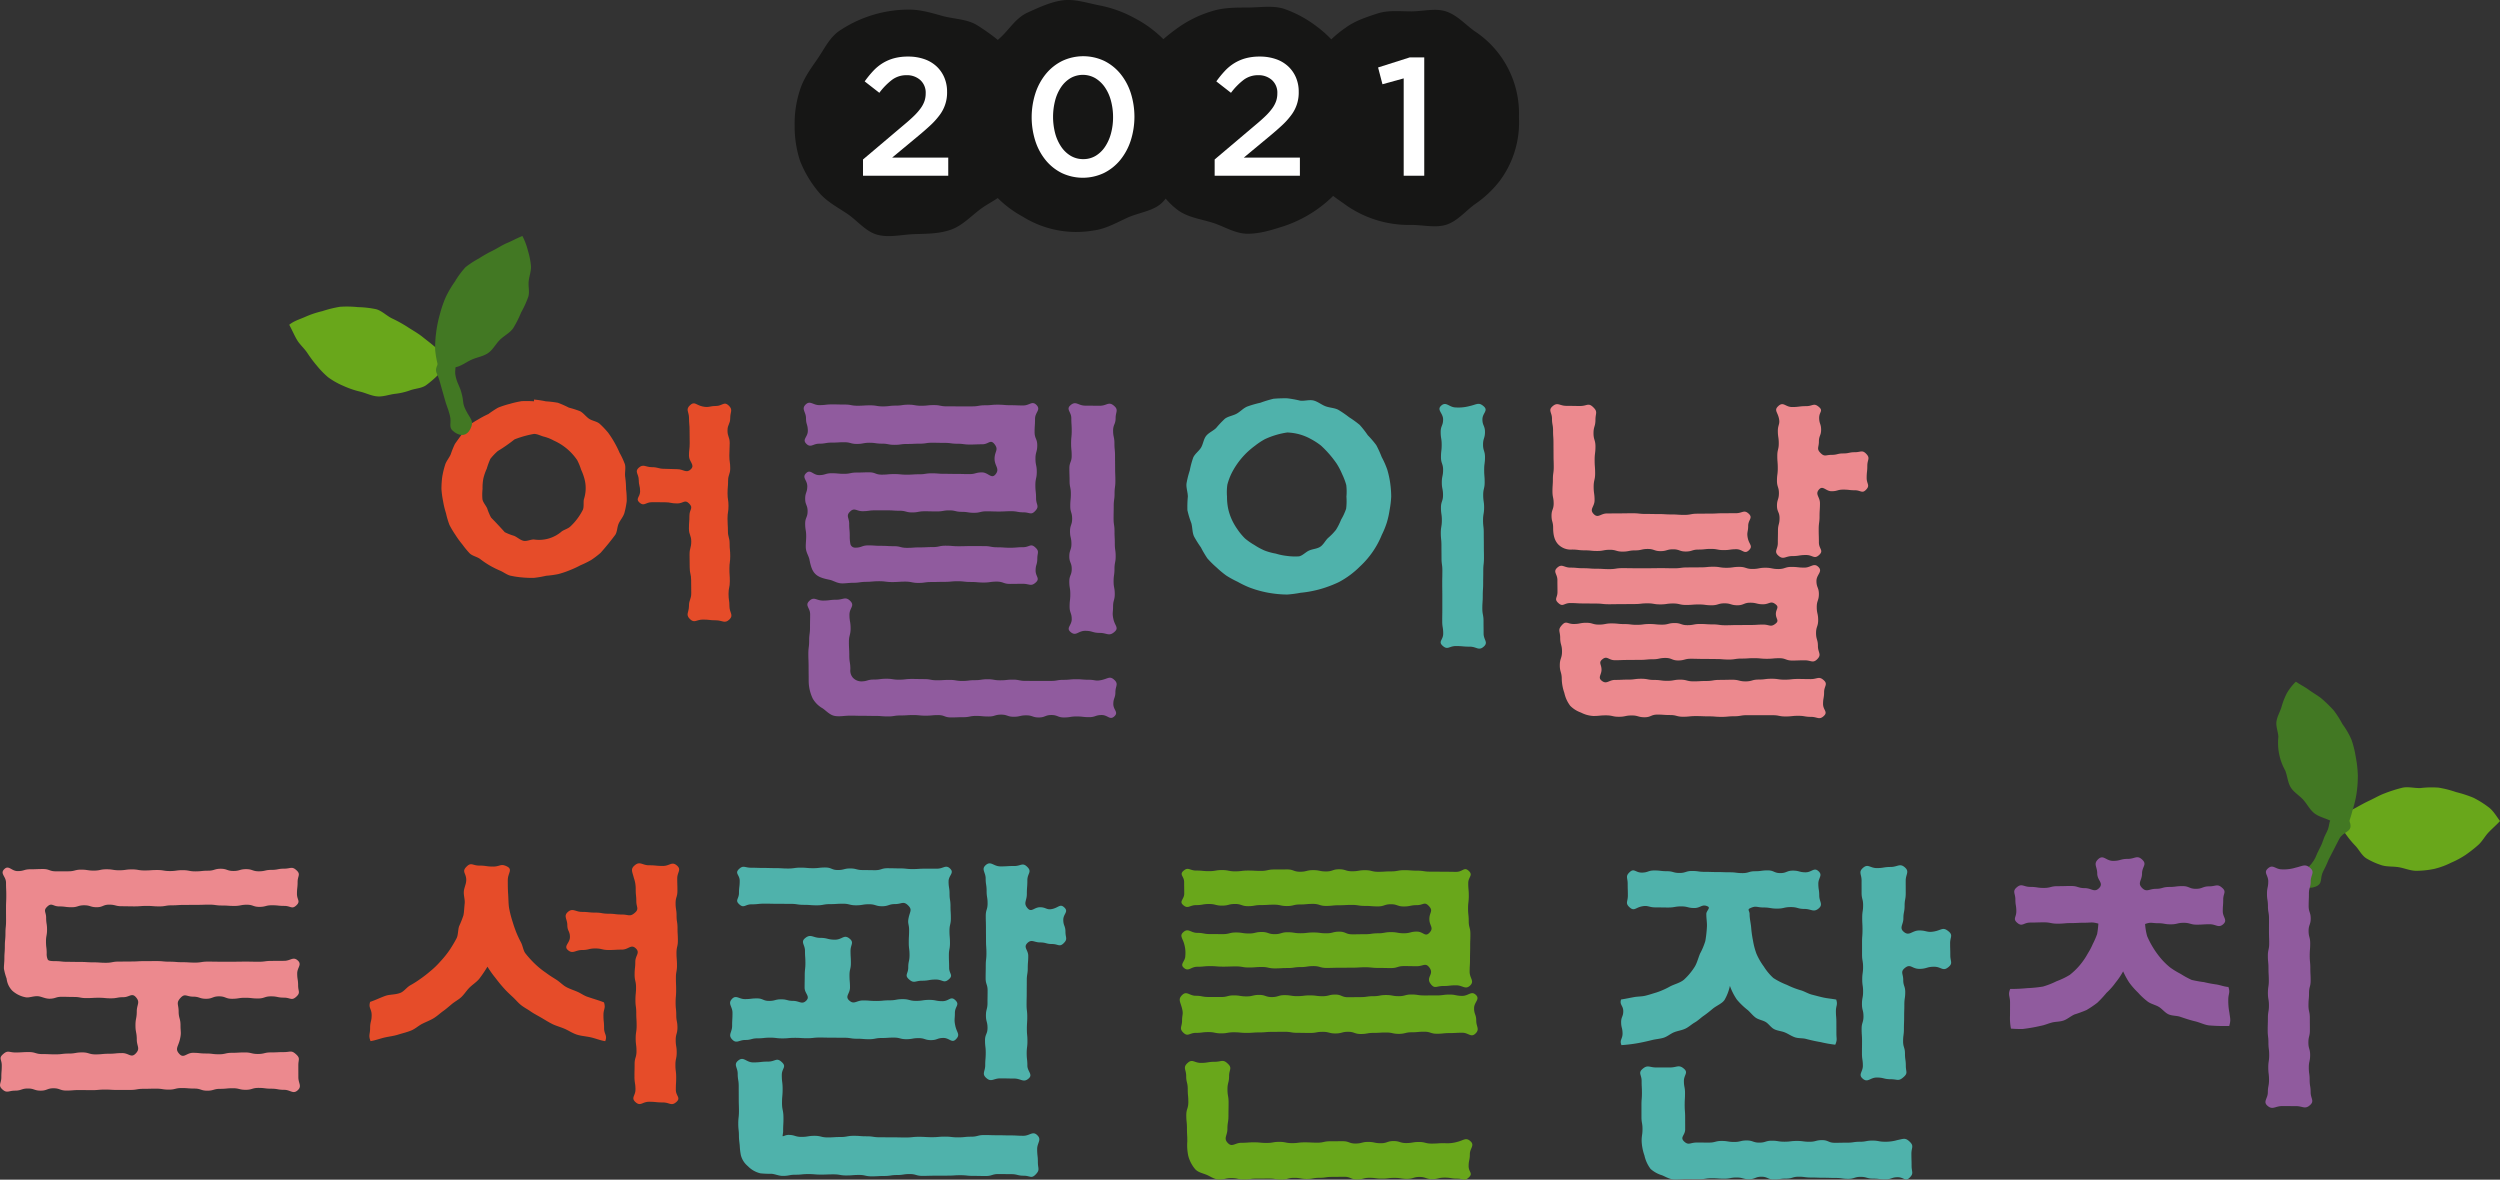 <svg xmlns="http://www.w3.org/2000/svg" width="821.162" height="387.471" viewBox="0 0 821.162 387.471">
  <rect x="0" y="0" width="821.162" height="387.471" fill="#333333" stroke="none"/>
  <g id="그룹_318" data-name="그룹 318" transform="translate(-592 -139.432)">
    <g id="그룹_274" data-name="그룹 274" transform="translate(376.684 -104.857)">
      <g id="그룹_272" data-name="그룹 272">
        <g id="그룹_270" data-name="그룹 270">
          <g id="그룹_269" data-name="그룹 269">
            <path id="패스_222" data-name="패스 222" d="M660.7,271.723c-1.268-3.778-2.416-7.352-4.779-10.5a37.455,37.455,0,0,0-8.28-8.373,38.7,38.7,0,0,0-10.562-5.668c-3.76-1.18-7.815-.42-11.981-.415s-7.966.015-11.724,1.2a37.867,37.867,0,0,0-10.67,5.108,59.774,59.774,0,0,0-5.264,4.086,38.27,38.27,0,0,0-9.386-6.886,39.53,39.53,0,0,0-11.293-4.152c-3.94-.724-8.227-2.247-12.289-1.739-3.919.49-7.968,2.36-11.733,4.09s-5.937,5.522-8.813,8.153l-.853.78a69.575,69.575,0,0,0-6.508-4.652c-3.445-2.271-7.916-2.163-11.711-3.232-3.933-1.109-7.622-2.2-11.63-2.073a40.908,40.908,0,0,0-22.566,7.213c-3.121,2.351-4.756,6.032-7.1,9.376s-4.47,6.4-5.573,10.081a35.284,35.284,0,0,0-1.654,11.433,36.3,36.3,0,0,0,1.76,11.534,36.92,36.92,0,0,0,6,10.142c2.423,3.029,5.89,4.886,9.335,7.157s6.146,5.9,9.941,6.974c3.933,1.108,8.253-.039,12.261-.166,4.048-.127,8.127-.1,11.939-1.427,3.774-1.317,6.518-4.324,9.753-6.761,1.757-1.324,3.828-2.388,5.72-3.661a35.936,35.936,0,0,0,8.263,6.133A33.184,33.184,0,0,0,574.486,320c3.919-.489,7.327-2.446,11.092-4.175s8.362-2.143,11.237-4.774a11.816,11.816,0,0,0,1.393-1.535,22.871,22.871,0,0,0,4.179,3.92c3.245,2.286,7.351,2.795,11.248,4.019,3.76,1.18,7.377,3.617,11.542,3.612s8.155-1.326,11.913-2.515a41.934,41.934,0,0,0,19.383-13.528c2.356-3.149,5.6-6.261,6.866-10.042,1.216-3.649,1.2-8,1.2-12.042S661.924,275.369,660.7,271.723Z" fill="#161615"/>
          </g>
        </g>
        <g id="그룹_271" data-name="그룹 271">
          <path id="패스_223" data-name="패스 223" d="M714.234,282.766a32.162,32.162,0,0,1-6.344,20.987,35.364,35.364,0,0,1-8.135,7.622c-3.039,2.2-5.69,5.532-9.342,6.713-3.524,1.14-7.616.082-11.521.082a36.027,36.027,0,0,1-21.207-6.324c-3.07-2.226-6.541-4.32-8.775-7.379-2.212-3.028-1.981-7.332-3.167-10.971-1.144-3.51-2.589-6.84-2.589-10.73A34.858,34.858,0,0,1,645,271.794c1.186-3.638,1.829-7.609,4.041-10.637a37.477,37.477,0,0,1,8.377-7.842c3.039-2.2,6.72-3.419,10.371-4.6,3.524-1.14,7.2-.692,11.106-.692s7.808-1.138,11.331,0c3.652,1.181,6.284,4.214,9.323,6.418a32.362,32.362,0,0,1,14.688,28.323Z" fill="#161615"/>
        </g>
      </g>
      <g id="그룹_273" data-name="그룹 273">
        <path id="패스_224" data-name="패스 224" d="M508.436,270.421a21.5,21.5,0,0,0-4.289,4.355l-4.814-3.749a33.626,33.626,0,0,1,2.822-3.459,15.007,15.007,0,0,1,3.127-2.559,14.507,14.507,0,0,1,3.708-1.586,17.486,17.486,0,0,1,4.621-.556,15.946,15.946,0,0,1,5.258.827,11.293,11.293,0,0,1,4.04,2.371,10.738,10.738,0,0,1,2.573,3.666,11.793,11.793,0,0,1,.914,4.714,12.156,12.156,0,0,1-2.463,7.664,24.1,24.1,0,0,1-3.155,3.474q-1.908,1.766-4.455,3.859l-7.97,6.616h18.43v5.955h-28v-5.34l13.338-11.283q1.992-1.652,3.376-3a18.864,18.864,0,0,0,2.241-2.559,9.157,9.157,0,0,0,1.245-2.367,7.751,7.751,0,0,0,.388-2.478,5.566,5.566,0,0,0-1.8-4.43,6.533,6.533,0,0,0-4.455-1.569A7.877,7.877,0,0,0,508.436,270.421Z" fill="#fff"/>
        <path id="패스_225" data-name="패스 225" d="M586.721,290.462a19.78,19.78,0,0,1-3.432,6.368,16.27,16.27,0,0,1-5.341,4.273,16.2,16.2,0,0,1-13.863.028,16.026,16.026,0,0,1-5.314-4.246,19.4,19.4,0,0,1-3.4-6.34,25.8,25.8,0,0,1,.027-15.576,19.741,19.741,0,0,1,3.432-6.368,16.3,16.3,0,0,1,5.341-4.273,16.208,16.208,0,0,1,13.863-.028,16.094,16.094,0,0,1,5.314,4.246,19.451,19.451,0,0,1,3.4,6.341,25.8,25.8,0,0,1-.027,15.575Zm-6.5-13.094a14.268,14.268,0,0,0-1.993-4.411,10.265,10.265,0,0,0-3.127-2.978,8.2,8.2,0,0,0-8.164-.027,9.873,9.873,0,0,0-3.071,2.922,14.283,14.283,0,0,0-1.965,4.383,21.577,21.577,0,0,0,0,10.834,14.624,14.624,0,0,0,1.992,4.411,9.842,9.842,0,0,0,3.127,2.978,7.928,7.928,0,0,0,4.1,1.075,7.784,7.784,0,0,0,4.068-1.075,9.77,9.77,0,0,0,3.072-2.95,14.722,14.722,0,0,0,1.965-4.383,20.154,20.154,0,0,0,.691-5.376A20.465,20.465,0,0,0,580.218,277.368Z" fill="#fff"/>
        <path id="패스_226" data-name="패스 226" d="M623.94,270.421a21.5,21.5,0,0,0-4.289,4.355l-4.814-3.749a33.622,33.622,0,0,1,2.822-3.459,15.005,15.005,0,0,1,3.127-2.559,14.506,14.506,0,0,1,3.708-1.586,17.485,17.485,0,0,1,4.621-.556,15.945,15.945,0,0,1,5.258.827,11.3,11.3,0,0,1,4.04,2.371,10.738,10.738,0,0,1,2.573,3.666,11.793,11.793,0,0,1,.914,4.714,12.156,12.156,0,0,1-2.463,7.664,24.1,24.1,0,0,1-3.155,3.474q-1.908,1.766-4.455,3.859l-7.97,6.616h18.43v5.955h-28v-5.34l13.338-11.283q1.992-1.652,3.376-3a18.859,18.859,0,0,0,2.241-2.559,9.187,9.187,0,0,0,1.245-2.367,7.749,7.749,0,0,0,.388-2.478,5.566,5.566,0,0,0-1.8-4.43,6.534,6.534,0,0,0-4.455-1.569A7.877,7.877,0,0,0,623.94,270.421Z" fill="#fff"/>
        <path id="패스_227" data-name="패스 227" d="M678.371,263.143h4.76v38.87h-6.752V270.035l-6.974,1.929-1.439-5.513Z" fill="#fff"/>
      </g>
    </g>
    <g id="그룹_288" data-name="그룹 288" transform="translate(571.976 -190.869)">
      <g id="그룹_283" data-name="그룹 283">
        <g id="그룹_282" data-name="그룹 282">
          <path id="패스_231" data-name="패스 231" d="M787.616,598.609c1.695-.953,3.592-1.585,5.33-2.51s3.423-1.932,5.194-2.755c1.789-.831,3.508-1.864,5.337-2.524a46.65,46.65,0,0,1,5.655-1.782c1.919-.425,3.982.2,5.94.109a30.942,30.942,0,0,1,5.937-.134,34.324,34.324,0,0,1,5.776,1.47,39.494,39.494,0,0,1,5.716,1.868,32.477,32.477,0,0,1,5.028,3.161c1.54,1.2,2.478,2.887,3.657,4.476-1.2,1.31-2.458,2.378-3.7,3.666s-2.1,2.976-3.412,4.164a44.4,44.4,0,0,1-4.23,3.314,29.768,29.768,0,0,1-4.722,2.536,25.582,25.582,0,0,1-5.508,2.028,30.143,30.143,0,0,1-5.861.635c-1.966.006-3.855-.841-5.759-1.169-1.964-.338-4.058-.088-5.854-.718a23.734,23.734,0,0,1-4.861-2.208c-1.473-.939-2.313-2.7-3.491-4.009a31.515,31.515,0,0,1-3.53-4.33,21.488,21.488,0,0,1-2.082-5.144" fill="#69a71b"/>
        </g>
      </g>
      <g id="그룹_285" data-name="그룹 285">
        <g id="그룹_284" data-name="그룹 284">
          <path id="패스_232" data-name="패스 232" d="M776.319,619.026c.556,2.479,1.812,3.432,4.189,2.537,2.732-1.027,1.3-2.661,2.684-5.229s1.136-2.706,2.523-5.277,1.285-2.628,2.672-5.2,4.263-2.162,3.623-5.014c-.557-2.479-2.521-3.209-4.9-2.315-2.731,1.028-1.462,2.526-2.848,5.094s-.948,2.807-2.335,5.378-.995,2.92-2.819,5.2C777.247,616.533,775.678,616.174,776.319,619.026Z" fill="#427823"/>
        </g>
      </g>
      <g id="그룹_287" data-name="그룹 287">
        <g id="그룹_286" data-name="그룹 286">
          <path id="패스_233" data-name="패스 233" d="M790.776,602.253a32.6,32.6,0,0,0,1.92-5.619,36.473,36.473,0,0,0,1.379-5.759,39.068,39.068,0,0,0,.414-5.929,38.162,38.162,0,0,0-.662-5.908,34.014,34.014,0,0,0-1.423-5.783,27.08,27.08,0,0,0-2.979-5.134,32.4,32.4,0,0,0-2.849-4.467,43.91,43.91,0,0,0-3.793-3.717c-1.335-1.141-2.935-1.98-4.353-3.023s-2.85-1.709-4.287-2.71a18.066,18.066,0,0,0-2.934,3.723,23.953,23.953,0,0,0-1.8,4.637c-.494,1.591-1.44,3.123-1.651,4.775-.212,1.671.576,3.388.628,5.032a18.612,18.612,0,0,0,2.263,11.039c.712,1.79.8,3.9,1.8,5.513,1.008,1.64,2.855,2.661,4.12,4.079,1.281,1.435,2.163,3.292,3.671,4.453s3.522,1.573,5.236,2.417,3.261,2.151,5.128,2.621" fill="#427823"/>
        </g>
      </g>
    </g>
    <g id="그룹_300" data-name="그룹 300" transform="translate(376.089 -84.857)">
      <g id="그룹_293" data-name="그룹 293">
        <g id="그룹_290" data-name="그룹 290">
          <g id="그룹_289" data-name="그룹 289">
            <path id="패스_234" data-name="패스 234" d="M442.511,357.435c-1.484,1.435-.28,2.082-.28,4.146s.181,2.064.181,4.129.041,2.065.041,4.13-.24,2.069-.24,4.137,2.085,2.985.617,4.442-2.387-.02-4.471-.02-2.084-.119-4.169-.119-2.088-.542-4.175-.542-2.78-1.193-4.328.208c-1.4,1.267.025,2.057.025,3.946s.454,1.892.454,3.784-1.628,2.4-.227,3.674c1.543,1.4,1.984-.1,4.068-.1s2.084.012,4.169.012,2.088.394,4.176.394,2.463-1.442,3.929.044c1.486,1.508.079,1.875.079,3.992s-.161,2.119-.161,4.237.763,2.119.763,4.237-.56,2.119-.56,4.237.048,2.118.048,4.236.475,2.118.475,4.236.036,2.119.036,4.238-.752,2.122-.752,4.244-1.2,2.762.3,4.259,2.146.189,4.278.189,2.135.239,4.27.239,2.9,1.212,4.436-.271c1.483-1.433.016-2.234.016-4.3s-.3-2.062-.3-4.125.426-2.062.426-4.124-.14-2.06-.14-4.12.27-2.062.27-4.125-.2-2.061-.2-4.122-.559-2.063-.559-4.127-.131-2.061-.131-4.123.32-2.063.32-4.126-.308-2.064-.308-4.128.177-2.064.177-4.128.7-2.063.7-4.127-.292-2.064-.292-4.127.123-2.063.123-4.127-.724-2.064-.724-4.128.894-2.068.894-4.135.989-2.64-.495-4.08c-1.53-1.484-2.078.149-4.21.149s-2.261.61-4.349.164C444.485,357.342,444.046,355.951,442.511,357.435Z" fill="#e64c29"/>
          </g>
        </g>
        <g id="그룹_292" data-name="그룹 292">
          <g id="그룹_291" data-name="그룹 291">
            <path id="패스_235" data-name="패스 235" d="M412.913,363.516c-.945-.855-2.488-.966-3.535-1.694s-1.813-1.879-2.949-2.474a33.078,33.078,0,0,0-3.659-1.163,32.629,32.629,0,0,0-3.614-1.6,32.992,32.992,0,0,0-3.921-.466,33.874,33.874,0,0,0-3.92-.591c-.005,0,0,.577-.005.577a35.6,35.6,0,0,0-4.031-.053,32,32,0,0,0-3.931.895,30.464,30.464,0,0,0-3.833,1.244,32.848,32.848,0,0,0-3.168,2.084,31.483,31.483,0,0,0-3.324,1.759,30.93,30.93,0,0,0-3.224,2.063,140.5,140.5,0,0,0-4.473,6.024,30.775,30.775,0,0,0-1.392,3.463c-.533,1.188-1.5,2.231-1.851,3.5a28.122,28.122,0,0,0-.917,3.864,31.13,31.13,0,0,0-.255,3.967,30.087,30.087,0,0,0,.544,4.03,27.49,27.49,0,0,0,.948,3.92,26.773,26.773,0,0,0,1.157,3.882,31.417,31.417,0,0,0,1.967,3.283,29.485,29.485,0,0,0,2.242,3.078,28.652,28.652,0,0,0,2.434,2.955c.918.859,2.357,1.078,3.383,1.813a29.07,29.07,0,0,0,3.087,2.1,30.832,30.832,0,0,0,3.348,1.687c1.206.477,2.281,1.394,3.53,1.713a31.25,31.25,0,0,0,3.871.579,31.872,31.872,0,0,0,3.893.14,33.57,33.57,0,0,0,4.005-.691,31.62,31.62,0,0,0,3.987-.553,30.4,30.4,0,0,0,3.815-1.291,32.623,32.623,0,0,0,3.478-1.61,31.579,31.579,0,0,0,3.476-1.709,30.021,30.021,0,0,0,3.1-2.351,87.478,87.478,0,0,0,4.844-5.942c.662-1.068.584-2.539,1.114-3.7.545-1.2,1.516-2.218,1.878-3.489a27.707,27.707,0,0,0,.758-3.889,30.726,30.726,0,0,0-.214-3.949,30.015,30.015,0,0,0-.3-4.027c-.184-1.381.272-2.864-.1-4.152a24.988,24.988,0,0,0-1.745-3.742,31.39,31.39,0,0,0-1.712-3.434,30.533,30.533,0,0,0-2.105-3.243A29.913,29.913,0,0,0,412.913,363.516Zm-21.582,37.977c-1.147-.042-2.369.677-3.463.432s-2.023-1.166-3.061-1.62a18.941,18.941,0,0,1-3.1-1.211,143.7,143.7,0,0,0-4.5-4.807,18.185,18.185,0,0,1-1.267-3c-.454-1.016-1.338-1.894-1.563-3a17.352,17.352,0,0,1,.035-3.375,16.387,16.387,0,0,1,.261-3.421,16.664,16.664,0,0,1,1.119-3.247A22.113,22.113,0,0,1,377,374.978a19.851,19.851,0,0,1,2.4-2.524,52.591,52.591,0,0,0,5.512-3.84,33.93,33.93,0,0,1,6.4-1.8c1.182,0,2.266.675,3.371.927A13.676,13.676,0,0,1,397.815,369a18.228,18.228,0,0,1,7.68,6.422,19.082,19.082,0,0,1,1.294,3.143,18.562,18.562,0,0,1,1.116,3.081,11.792,11.792,0,0,1-.2,6.633c-.236,1.138.1,2.475-.373,3.517a19.91,19.91,0,0,1-1.789,2.867,18.566,18.566,0,0,1-2.236,2.506c-.775.775-1.947,1.037-2.858,1.643a11.289,11.289,0,0,1-9.116,2.682Z" fill="#e64c29"/>
          </g>
        </g>
      </g>
      <g id="그룹_295" data-name="그룹 295">
        <g id="그룹_294" data-name="그룹 294">
          <path id="패스_236" data-name="패스 236" d="M496.105,415.716c-1.411,0-2.727.26-3.9.182-1.468-.1-2.656-.935-3.739-1.157-1.945-.4-3.619-.8-4.77-1.951s-1.532-2.823-1.929-4.766c-.221-1.081-1.071-2.263-1.169-3.728-.078-1.166.115-2.478.115-3.887,0-2.051-.332-2.051-.332-4.1s.8-2.052.8-4.1-.8-2.052-.8-4.1.695-2.055.695-4.11-1.85-2.826-.4-4.279,2.224.627,4.28.627,2.054-.616,4.108-.616,2.056.191,4.113.191,2.055-.417,4.11-.417,2.057-.076,4.114-.076,2.056.764,4.112.764,2.057-.188,4.114-.188,2.057.2,4.115.2,2.058-.133,4.116-.133,2.057-.317,4.115-.317,2.057.168,4.115.168,2.057.035,4.115.035,2.058.057,4.116.057,2.061-.559,4.122-.559,3.093,2.261,4.422.685c1.6-1.9-.306-2.736-.273-5.22s1.493-2.892-.078-4.816c-1.3-1.6-1.876.115-3.937.115s-2.058.085-4.116.085-2.061-.266-4.122-.266-2.059-.279-4.119-.279-2.061-.046-4.123-.046-2.06.307-4.121.307-2.061.1-4.122.1-2.062.281-4.125.281-2.062-.39-4.124-.39-2.062-.29-4.124-.29-2.062.384-4.124.384-2.061-.558-4.123-.558-2.063.124-4.125.124-2.066.354-4.132.354-2.764,1.478-4.223.015.5-2.163.5-4.236-.6-2.076-.6-4.152-1.608-3.01-.135-4.472,2.41.176,4.5.176,2.093-.237,4.186-.237,2.093.049,4.185.049,2.093.389,4.185.389,2.09-.127,4.18-.127,2.093.345,4.185.345,2.092-.254,4.183-.254,2.093-.309,4.187-.309,2.092.353,4.184.353,2.093-.221,4.186-.221,2.094.414,4.188.414,2.094.009,4.188.009,2.094,0,4.188,0,2.093-.356,4.187-.356,2.093-.2,4.187-.2,2.094.174,4.189.174,2.1.085,4.2.085,2.916-1.651,4.371-.141c1.511,1.567-.491,2.346-.491,4.522s-.145,2.176-.145,4.353.874,2.176.874,4.352-.591,2.176-.591,4.351.435,2.176.435,4.352-.465,2.177-.465,4.353.233,2.18.233,4.36,1.215,2.536-.272,4.13c-1.388,1.487-1.788.47-3.822.47s-2.032-.371-4.064-.371-2.034.1-4.068.1-2.033-.066-4.067-.066-2.035.486-4.07.486-2.034-.316-4.067-.316-2.035-.483-4.07-.483-2.036.349-4.071.349-2.036-.049-4.072-.049-2.036.378-4.071.378-2.035-.556-4.071-.556-2.035-.132-4.07-.132l-4.072,0c-2.04,0-2.04.277-4.079.277s-2.638-1.295-4.1.132c-1.427,1.4-.279,2.014-.279,4.011s.18,2,.18,3.994a12.367,12.367,0,0,0,.242,2.77,1.6,1.6,0,0,0,1.6,1.079c2.115,0,2.115-.744,4.231-.744s2.118.144,4.235.144,2.117.119,4.234.119,2.119.543,4.237.543,2.118-.15,4.235-.15,2.118-.1,4.237-.1,2.119-.455,4.239-.455,2.119.179,4.238.179,2.12-.058,4.239-.058,2.119.012,4.238.012,2.119.393,4.238.393,2.119.148,4.239.148,2.123-.179,4.246-.179,2.464-1.367,4.023.074c1.441,1.332.658,1.721.658,3.684s-.56,1.966-.56,3.931,1.522,2.546.073,3.875c-1.579,1.448-2.091.454-4.234.454s-2.145.036-4.29.036-2.145-.752-4.289-.752-2.146.3-4.293.3-2.144-.183-4.289-.183-2.146-.239-4.293-.239-2.146.2-4.293.2-2.147.057-4.294.057-2.147.295-4.294.295-2.147-.426-4.293-.426-2.147.14-4.293.14-2.148-.27-4.295-.27-2.154.172-4.3.2S498.256,415.716,496.105,415.716Zm85.852,31.921c1.429,1.345.323,2.018.323,3.981s-.684,1.965-.684,3.931,1.794,2.641.371,4c-1.5,1.424-2.128-.4-4.192-.4s-2.065.7-4.129.7-2.065-.233-4.13-.233-2.064.332-4.129.332-2.065-.8-4.131-.8-2.064.8-4.129.8-2.065-.695-4.129-.695-2.063.466-4.125.466-2.065-.7-4.13-.7-2.063.616-4.127.616-2.066-.191-4.131-.191-2.065.417-4.129.417-2.065.076-4.131.076-2.066-.764-4.132-.764-2.067.188-4.133.188-2.066-.2-4.132-.2-2.066.133-4.132.133-2.066.317-4.132.317-2.066-.168-4.133-.168-2.07-.035-4.14-.035-2.069-.057-4.139-.057c-1.768,0-3.528.393-5.117.083s-2.7-1.641-3.933-2.49a8.609,8.609,0,0,1-3.238-3.208,13.591,13.591,0,0,1-1.328-6.046c0-2.163-.028-2.163-.028-4.325s-.084-2.162-.084-4.323.265-2.162.265-4.324.28-2.162.28-4.325.045-2.166.045-4.332-1.839-2.869-.286-4.379c1.6-1.553,2.274-.123,4.5-.123s2.23-.282,4.461-.282,2.93-1.17,4.505.409-.271,2.28-.271,4.516.384,2.237.384,4.473-.559,2.238-.559,4.475.124,2.241.124,4.481.354,2.241.354,4.482a3.588,3.588,0,0,0,.806,2.753,3.874,3.874,0,0,0,2.694,1.236c2.078,0,2.078-.6,4.157-.6s2.078-.268,4.157-.268,2.078.307,4.157.307,2.079-.237,4.158-.237,2.079.049,4.157.049,2.079.389,4.157.389,2.077-.127,4.153-.127,2.078.344,4.157.344,2.078-.254,4.155-.254,2.08-.308,4.159-.308,2.078.352,4.156.352,2.08-.221,4.159-.221,2.08.415,4.16.415,2.08.009,4.16.009,2.081,0,4.161,0,2.079-.356,4.159-.356,2.08-.2,4.16-.2,2.08.173,4.16.173,2.125.526,4.162.086C579.926,447.19,580.44,446.208,581.957,447.637Zm0-15.78c-1.8,1.562-2.434.318-4.816.318s-2.385-.684-4.769-.684-3.025,1.937-4.829.376c-1.56-1.349.395-2.131.395-4.194s-.7-2.063-.7-4.127.233-2.063.233-4.126-.332-2.063-.332-4.126.8-2.061.8-4.121-.8-2.063-.8-4.126.7-2.062.7-4.124-.466-2.064-.466-4.128.7-2.063.7-4.125-.616-2.064-.616-4.128.192-2.064.192-4.129-.418-2.065-.418-4.129-.075-2.065-.075-4.129.764-2.064.764-4.128-.188-2.065-.188-4.129.2-2.065.2-4.13-.133-2.068-.133-4.136-1.833-2.881-.271-4.237c1.8-1.562,2.47.135,4.853.135s2.385.035,4.769.035,2.883-1.534,4.687.026c1.56,1.35.515,1.968.515,4.031s-.824,2.063-.824,4.127.432,2.063.432,4.126.2,2.063.2,4.126.028,2.061.028,4.121.084,2.063.084,4.126-.266,2.062-.266,4.124-.279,2.064-.279,4.128-.045,2.063-.045,4.125.306,2.064.306,4.128.1,2.064.1,4.129.281,2.065.281,4.129-.39,2.065-.39,4.129-.29,2.064-.29,4.128.384,2.065.384,4.129-.558,2.065-.558,4.13-.335,2.184.131,4.2C582.142,429.928,583.516,430.5,581.955,431.857Z" fill="#905b9e"/>
        </g>
      </g>
      <g id="그룹_297" data-name="그룹 297">
        <g id="그룹_296" data-name="그룹 296">
          <path id="패스_237" data-name="패스 237" d="M638.72,355.118a35.759,35.759,0,0,1,4.255.774c1.424.173,2.992-.394,4.392-.048,1.383.342,2.581,1.379,3.94,1.89s2.926.51,4.176,1.157a35.18,35.18,0,0,1,3.56,2.442,34.53,34.53,0,0,1,3.486,2.525,31.987,31.987,0,0,1,2.655,3.394,31.628,31.628,0,0,1,2.786,3.249,34.465,34.465,0,0,1,1.774,3.9,28.214,28.214,0,0,1,1.826,4.114,29.928,29.928,0,0,1,.967,4.41,33.319,33.319,0,0,1,.335,4.508,31.566,31.566,0,0,1-.514,4.319,29.372,29.372,0,0,1-.936,4.22,28.911,28.911,0,0,1-1.63,3.993,28.947,28.947,0,0,1-7.166,10.378,28.87,28.87,0,0,1-6.9,5.12,36.638,36.638,0,0,1-3.983,1.637,33.825,33.825,0,0,1-4.263,1.207,34.344,34.344,0,0,1-4.359.682,36.426,36.426,0,0,1-4.4.584,35.034,35.034,0,0,1-4.276-.291,34.925,34.925,0,0,1-8.292-2.088,33.889,33.889,0,0,1-3.738-1.815,32.669,32.669,0,0,1-3.665-2.005,32.2,32.2,0,0,1-3.224-2.673,32.92,32.92,0,0,1-3.013-2.974,33.981,33.981,0,0,1-2.15-3.646,35.071,35.071,0,0,1-2.248-3.578c-.618-1.34-.492-2.966-.9-4.395a29.792,29.792,0,0,1-1.281-4.241,35.218,35.218,0,0,1,.141-4.434c0-1.478-.608-2.963-.434-4.364a31.24,31.24,0,0,1,1.061-4.236,29.907,29.907,0,0,1,1.132-4.233c.554-1.27,1.889-2.131,2.583-3.3s.826-2.766,1.675-3.837,2.288-1.627,3.277-2.586a31.729,31.729,0,0,1,2.883-3.054c1.111-.822,2.646-.982,3.876-1.665,1.2-.666,2.173-1.812,3.486-2.346a36.149,36.149,0,0,1,4.3-1.239,38.1,38.1,0,0,1,4.307-1.308A43.524,43.524,0,0,1,638.72,355.118Zm.005,51.787a19.7,19.7,0,0,0,3.863.127c1.232-.253,2.187-1.433,3.375-1.939s2.577-.532,3.62-1.222,1.619-1.972,2.53-2.861a19.05,19.05,0,0,0,2.614-2.686,20.186,20.186,0,0,0,1.692-3.355,18.34,18.34,0,0,0,1.652-3.587,20.09,20.09,0,0,0,.094-3.953,18.493,18.493,0,0,0-.053-3.821,21.5,21.5,0,0,0-1.353-3.578,22.786,22.786,0,0,0-1.816-3.473,34.868,34.868,0,0,0-5.144-5.919,22.932,22.932,0,0,0-3.325-2.151,16.935,16.935,0,0,0-3.732-1.532,17.522,17.522,0,0,0-4.019-.612,26.469,26.469,0,0,0-7.354,2.208,22.824,22.824,0,0,0-3.275,2.178,25.259,25.259,0,0,0-7.67,9.052,20.092,20.092,0,0,0-1.37,3.706,18.274,18.274,0,0,0-.111,3.942,18.73,18.73,0,0,0,.359,3.844,17.808,17.808,0,0,0,1.207,3.67,20.644,20.644,0,0,0,1.9,3.276,20.12,20.12,0,0,0,2.416,2.915,20.954,20.954,0,0,0,3.123,2.179,21.648,21.648,0,0,0,3.318,1.8,19.31,19.31,0,0,0,3.7,1.016A19.776,19.776,0,0,0,638.725,406.9ZM703.309,357.8c1.531,1.393-.477,2.163-.477,4.232s.844,2.07.844,4.139-.636,2.07-.636,4.14.64,2.069.64,4.139-.269,2.069-.269,4.139.16,2.067.16,4.134-.483,2.069-.483,4.139.3,2.068.3,4.137-.349,2.07-.349,4.14.234,2.069.234,4.138.028,2.07.028,4.141.037,2.071.037,4.141-.224,2.071-.224,4.142-.037,2.071-.037,4.142-.13,2.071-.13,4.141-.144,2.071-.144,4.142.392,2.071.392,4.142.028,2.075.028,4.149,1.612,2.834.08,4.233c-1.678,1.532-2.348.047-4.621.047s-2.274-.2-4.548-.2-2.7,1.425-4.386-.106c-1.531-1.393.206-1.891.206-3.961s-.324-2.069-.324-4.138.034-2.07.034-4.14,0-2.07,0-4.139-.033-2.069-.033-4.139.046-2.067.046-4.134-.279-2.069-.279-4.139-.025-2.068-.025-4.137-.206-2.07-.206-4.14.345-2.069.345-4.138-.3-2.071-.3-4.141.684-2.071.684-4.142-.4-2.071-.4-4.141.425-2.072.425-4.143-.7-2.07-.7-4.14.233-2.071.233-4.142-.332-2.071-.332-4.142.8-2.075.8-4.149-2.181-3.1-.649-4.494c1.678-1.533,2.587.573,4.86.573a14.18,14.18,0,0,0,4.5-.461C701.031,357.14,701.627,356.27,703.309,357.8Z" fill="#4fb2ab"/>
        </g>
      </g>
      <g id="그룹_299" data-name="그룹 299">
        <g id="그룹_298" data-name="그룹 298">
          <path id="패스_238" data-name="패스 238" d="M790.361,405.032c-1.488,1.443-2.061-.342-4.134-.342s-2.075.288-4.151.288-2.074-.392-4.148-.392-2.077.221-4.153.221-2.075.638-4.15.638-2.076-.727-4.152-.727-2.077.6-4.154.6-2.077-.712-4.154-.712-2.077.47-4.154.47-2.076.4-4.152.4-2.077-.6-4.154-.6-2.077.393-4.154.393-2.081-.213-4.161-.213-2.081-.253-4.161-.253a5.727,5.727,0,0,1-4.518-1.723c-1.237-1.324-1.648-3.147-1.648-5.443,0-1.992-.53-1.992-.53-3.983s.7-1.992.7-3.984-.394-1.993-.394-3.986.138-1.993.138-3.986.281-1.993.281-3.986-.067-1.992-.067-3.985-.02-1.992-.02-3.985-.132-1.993-.132-3.986-.355-2-.355-3.993-1.333-2.692.167-4.01c1.708-1.5,2.288-.155,4.56-.155s2.274.046,4.549.046,2.641-1.174,4.275.408c1.582,1.53.725,1.919.725,4.12s-.636,2.2-.636,4.4.64,2.2.64,4.4-.269,2.2-.269,4.4.16,2.2.16,4.4-.483,2.2-.483,4.4.3,2.205.3,4.41-1.823,2.949-.3,4.54c1.465,1.527,2.252-.176,4.368-.176s2.119-.028,4.237-.028,2.117-.037,4.234-.037,2.119.224,4.237.224,2.119.037,4.238.037,2.119.129,4.238.129,2.119.145,4.239.145,2.118-.392,4.237-.392,2.119-.028,4.237-.028,2.12-.117,4.239-.117,2.123-.018,4.246-.018,2.653-1.275,4.2.183c1.458,1.379-.191,1.954-.191,3.961s-.544,2.133-.119,4.1C790.466,403.2,791.8,403.633,790.361,405.032Zm-51.113,54.431a9.979,9.979,0,0,1-4.038-1.118,9.358,9.358,0,0,1-3.528-2.22,10.7,10.7,0,0,1-1.935-4.237,14.882,14.882,0,0,1-.857-4.593c0-2.249-.639-2.249-.639-4.5s.728-2.25.728-4.5-.6-2.253-.6-4.507-.932-2.55.595-4.208c1.406-1.527,1.751-.328,3.827-.328s2.075-.4,4.15-.4,2.076.6,4.151.6,2.073-.393,4.146-.393,2.075.214,4.151.214,2.074.252,4.148.252,2.076-.27,4.152-.27,2.075.212,4.15.212,2.076-.53,4.152-.53,2.077.7,4.154.7,2.077-.394,4.154-.394,2.077.138,4.154.138,2.076.281,4.152.281,2.077-.067,4.153-.067,2.077-.02,4.155-.02,2.08-.132,4.16-.132,2.421.98,4.048-.315c1.3-1.031.091-1.514.091-3.169s1.219-2.154-.084-3.175c-1.661-1.3-2-.01-4.115-.01s-2.111-.518-4.221-.518-2.11.844-4.221.844-2.108-.636-4.216-.636-2.11.639-4.22.639-2.11-.268-4.219-.268-2.111.16-4.222.16-2.11-.483-4.22-.483-2.111.3-4.222.3-2.112-.349-4.224-.349-2.112.234-4.224.234-2.112.028-4.224.028-2.111.037-4.223.037-2.111-.224-4.223-.224-2.112-.037-4.224-.037-2.116-.13-4.232-.13-2.391,1.408-3.942-.031c-1.439-1.335-.256-1.651-.256-3.614s-.028-1.966-.028-3.931-1.527-2.683-.081-4.015c1.57-1.446,2.211-.048,4.345-.048s2.135.2,4.27.2,2.135.169,4.27.169,2.135.127,4.27.127,2.135-.323,4.27-.323,2.135.033,4.27.033,2.132,0,4.264,0,2.135-.032,4.27-.032,2.134.046,4.268.046,2.135-.28,4.271-.28,2.135-.025,4.269-.025,2.136-.205,4.271-.205,2.136.345,4.273.345,2.136-.3,4.273-.3,2.136.685,4.273.685,2.136-.4,4.271-.4,2.137.426,4.273.426,2.136-.7,4.273-.7,2.14.233,4.28.233,3.093-1.71,4.607-.2-.661,2.463-.661,4.6.8,2.137.8,4.275-.7,2.136-.7,4.272.466,2.137.466,4.274-.695,2.137-.695,4.275.616,2.14.616,4.281,1.309,2.723-.183,4.258c-1.449,1.492-2.055.408-4.135.408s-2.079.075-4.158.075-2.079-.764-4.158-.764-2.077.188-4.154.188-2.079-.2-4.159-.2-2.078.133-4.156.133-2.08.317-4.16.317-2.079-.167-4.157-.167-2.08-.036-4.16-.036-2.081-.057-4.162-.057-2.08.559-4.161.559-2.081-.824-4.162-.824-2.08.432-4.16.432-2.08.2-4.161.2-2.081.028-4.162.028-2.084.084-4.168.084-2.508-1.612-4.115-.285c-1.327,1.1-.249,1.657-.249,3.379s-1.3,2.552.045,3.631c1.669,1.342,2.292-.254,4.434-.254s2.141-.1,4.283-.1,2.141-.281,4.283-.281,2.139.39,4.278.39,2.141.29,4.283.29,2.14-.384,4.281-.384,2.142.558,4.285.558,2.141-.124,4.282-.124,2.142-.354,4.284-.354,2.143-.053,4.286-.053,2.143.541,4.286.541,2.144-.6,4.287-.6,2.142-.268,4.285-.268,2.143.307,4.285.307,2.144-.237,4.287-.237,2.147.049,4.294.049,2.67-1.075,4.255.374c1.448,1.324.108,1.92.108,3.883s-.345,1.965-.345,3.931,1.7,2.574.261,3.916c-1.537,1.436-2.089.3-4.193.3s-2.1-.352-4.208-.352-2.1.221-4.206.221-2.1-.415-4.207-.415-2.1-.009-4.2-.009-2.1,0-4.207,0-2.1.356-4.2.356-2.1.2-4.209.2-2.1-.173-4.206-.173-2.1-.086-4.209-.086-2.105.216-4.21.216-2.1-.56-4.21-.56-2.1-.145-4.21-.145-2.1.874-4.209.874-2.105-.591-4.21-.591-2.1.435-4.21.435-2.108-.459-4.217-.465S741.357,459.463,739.248,459.463Zm60.8-101.822c1.687-1.522,2.261.342,4.534.342s2.274-.288,4.548-.288,2.524-1.2,4.25.281c1.481,1.271.061,1.6.061,3.556s.639,1.952.639,3.9-.728,1.955-.728,3.91-.85,2.326.52,3.722c1.343,1.369,1.725.63,3.644.63s1.919-.47,3.838-.47,1.922-.4,3.844-.4,2.387-.841,3.716.547c1.388,1.45.344,1.884.344,3.891s-.214,2.01-.214,4.02,1.205,2.393-.183,3.847c-1.325,1.387-1.737.193-3.656.193s-1.919-.213-3.838-.213-1.922.531-3.844.531-2.834-2.015-4.118-.584c-1.431,1.6.3,2.389.3,4.533s-.139,2.144-.139,4.288-.28,2.144-.28,4.289.067,2.148.067,4.3,1.676,2.6.115,4.074c-1.651,1.561-2.063.049-4.335.049s-2.275.354-4.549.354-2.872,1.355-4.563-.165c-1.521-1.367-.158-2.061-.158-4.106s.046-2.047.046-4.093.519-2.046.519-4.091-.844-2.047-.844-4.093.636-2.047.636-4.1-.64-2.047-.64-4.094.268-2.048.268-4.1-.159-2.047-.159-4.094.483-2.047.483-4.094-.3-2.047-.3-4.1.788-2.14.344-4.142C799.749,359.544,798.531,359.015,800.053,357.641Z" fill="#ec898e"/>
        </g>
      </g>
    </g>
    <g id="그룹_315" data-name="그룹 315" transform="translate(-137.149 728)">
      <g id="그룹_307" data-name="그룹 307" transform="translate(308.976 -788.336)">
        <g id="그룹_302" data-name="그룹 302">
          <g id="그룹_301" data-name="그룹 301">
            <path id="패스_239" data-name="패스 239" d="M479.1,545.966c1.449,1.565,2.327-.383,4.46-.383s2.133.225,4.266.225,2.133.255,4.267.255,2.133-.481,4.266-.481,2.133-.126,4.265-.126,2.133.506,4.266.506,2.134-.512,4.267-.512,2.137-.1,4.274-.1,2.425-.713,4,.732c1.445,1.328.727,1.663.727,3.626s.011,1.965.011,3.931,1.244,2.88-.192,4.222c-1.538,1.436-2.375-.124-4.48-.124s-2.1-.371-4.206-.371-2.1-.262-4.208-.262-2.1.628-4.208.628-2.1-.516-4.208-.516-2.1.2-4.208.2-2.1.607-4.209.607-2.1-.7-4.208-.7-2.1-.17-4.208-.17-2.1.519-4.2.519-2.1-.32-4.208-.32-2.1.056-4.206.056-2.105.359-4.21.359-2.1.01-4.207.01-2.105-.12-4.209-.12-2.106.187-4.212.187-2.1-.034-4.211-.034-2.1.166-4.211.166-2.105-.749-4.21-.749-2.106.782-4.211.782-2.106-.707-4.212-.707-2.109.7-4.218.7-2.658.988-4.2-.449c-1.437-1.337-.3-1.945-.3-3.907s.145-1.966.145-3.932-1.078-2.34.385-3.653c1.629-1.463,1.94-.592,4.129-.592s2.191-.136,4.382-.136,2.191.659,4.383.659,2.191.092,4.383.092,2.192-.261,4.383-.261,2.191-.378,4.382-.378,2.192.653,4.383.653,2.192-.213,4.383-.213,2.2-.213,4.391-.213,2.9,1.718,4.412.131c1.588-1.663.352-2.319.352-4.618s-.432-2.3-.432-4.6.427-2.3.427-4.606,1.233-2.946-.287-4.676c-1.336-1.52-2.105.005-4.128.005s-2.024.373-4.047.373-2.023-.19-4.046-.19-2.024.113-4.047.113-2.024-.369-4.048-.369-2.027-.059-4.054-.059-2.027.631-4.054.631c-1.4,0-2.658-.761-3.809-.821-1.465-.076-2.817.546-3.88.374a9.088,9.088,0,0,1-4.474-2.168,6.706,6.706,0,0,1-1.871-3.969,19.846,19.846,0,0,1-.881-3.212c-.06-.988.139-2.11.139-3.312,0-2.083.154-2.083.154-4.166s.2-2.083.2-4.166.2-2.083.2-4.166-.016-2.083-.016-4.165.091-2.084.091-4.167-.09-2.087-.09-4.174-2.059-2.952-.585-4.429,2.34.629,4.424.629,2.083-.6,4.166-.6,2.084-.082,4.169-.082,2.083.756,4.167.756,2.084-.008,4.168-.008,2.083-.543,4.167-.543,2.085.315,4.169.315,2.084-.435,4.168-.435,2.084.324,4.168.324,2.081-.287,4.163-.287,2.084.348,4.168.348,2.083-.142,4.165-.142,2.085.337,4.17.337,2.083-.288,4.167-.288,2.085.392,4.169.392,2.086-.221,4.171-.221,2.086-.638,4.171-.638,2.085.727,4.171.727,2.085-.6,4.17-.6,2.085.712,4.17.712,2.086-.47,4.172-.47,2.089-.4,4.178-.4,2.534-.877,4.056.554c1.431,1.343.338,1.833.338,3.795s-.214,1.966-.214,3.932,1.245,2.391-.175,3.75c-1.485,1.421-1.882.2-3.937.2s-2.056-.212-4.111-.212-2.056.53-4.111.53-2.056-.705-4.112-.705-2.055.394-4.111.394-2.055-.138-4.11-.138-2.053-.281-4.107-.281-2.055.067-4.111.067-2.054.02-4.108.02-2.057.132-4.113.132-2.055.355-4.11.355-2.056-.16-4.112-.16-2.057.151-4.114.151-2.057-.047-4.114-.047-2.057-.518-4.114-.518-2.056.844-4.113.844-2.056-.636-4.113-.636-2.057.64-4.115.64-2.06-.268-4.121-.268-2.385-1.352-3.882.064c-1.416,1.34-.375,1.7-.375,3.647s.3,1.95.3,3.9-.348,1.953-.348,3.906.233,1.953.233,3.906a4.353,4.353,0,0,0,.351,2.031c.219.4.972.526,2.385.526,2.09,0,2.09.224,4.181.224s2.09.037,4.18.037,2.091.129,4.182.129,2.09.145,4.181.145,2.09-.392,4.18-.392,2.088-.028,4.176-.028,2.091-.118,4.181-.118,2.09-.018,4.179-.018,2.091.2,4.182.2,2.09.169,4.18.169,2.091.127,4.182.127,2.092-.323,4.184-.323,2.092.033,4.184.033,2.092,0,4.184,0,2.092-.032,4.183-.032,2.092.046,4.183.046,2.092-.28,4.185-.28,2.1-.025,4.191-.025,2.95-1.524,4.479-.091c1.433,1.341-.212,2.27-.212,4.232s.3,1.966.3,3.932.86,2.372-.585,3.7c-1.568,1.446-1.923.317-4.056.317s-2.133-.425-4.266-.425-2.133.7-4.267.7-2.133-.233-4.266-.233-2.133.332-4.265.332-2.133-.8-4.266-.8-2.134.8-4.267.8-2.137-.7-4.274-.7-2.645-1.175-4.1.39c-1.565,1.684-.632,2.137-.632,4.436s.616,2.3.616,4.6.322,2.353-.191,4.6C478.692,543.657,477.533,544.277,479.1,545.966Z" fill="#ec898e"/>
          </g>
        </g>
        <g id="그룹_304" data-name="그룹 304">
          <g id="그룹_303" data-name="그룹 303">
            <path id="패스_240" data-name="패스 240" d="M586.966,488.834c0,1.614.008,3.148.114,4.631.116,1.614.079,3.165.321,4.624a36.631,36.631,0,0,0,1.156,4.48c.359,1.217.768,2.361,1.2,3.469a35.139,35.139,0,0,0,1.556,3.311c.578,1.122.7,2.489,1.369,3.473a32.644,32.644,0,0,0,3.179,3.521,26.52,26.52,0,0,0,3.647,2.951c1.135.879,2.316,1.573,3.452,2.3,1.2.778,2.169,1.862,3.374,2.475,1.135.579,2.324.957,3.429,1.432,1.171.5,2.205,1.284,3.341,1.669,2.206.752,3.958,1.233,5.46,1.849.627,2.022-.18,2.058-.18,4.175s.209,2.12.209,4.24,1.145,2.348.374,4.323c-1.566-.227-3.228-.925-4.716-1.259-1.539-.345-3.108-.426-4.564-.884-1.5-.472-2.791-1.4-4.2-1.988-1.313-.55-2.667-.891-3.889-1.5-1.274-.63-2.431-1.379-3.608-2.068-1.225-.718-2.461-1.334-3.579-2.115-1.036-.723-2.157-1.285-3.1-2.045-.984-.788-1.769-1.765-2.657-2.593-.92-.858-1.83-1.682-2.649-2.582a46.7,46.7,0,0,1-3.063-3.7,33.37,33.37,0,0,1-2.66-3.738,42.255,42.255,0,0,1-2.612,3.881c-.954,1.241-2.471,2.083-3.608,3.334-.815.9-1.473,1.945-2.385,2.8-.883.828-2,1.388-2.972,2.177-.94.761-1.828,1.584-2.852,2.309-1.1.779-2.087,1.748-3.287,2.464-1.157.689-2.446,1.168-3.7,1.8-1.2.606-2.247,1.609-3.535,2.161-1.382.593-2.9.917-4.365,1.389-1.428.459-2.952.611-4.463.956-1.458.333-3.084.957-4.621,1.184-.758-1.977-.139-2.19-.139-4.307s.506-2.12.506-4.241-1.126-2.315-.5-4.34c1.465-.472,3.223-1.328,4.929-1.953,1.481-.542,3.35-.356,5.011-1.012,1.231-.486,2.07-1.829,3.254-2.483a33.209,33.209,0,0,0,3.333-2.123,37.432,37.432,0,0,0,3.132-2.427,26.768,26.768,0,0,0,3.361-3.224,33.271,33.271,0,0,0,2.976-3.661,42.816,42.816,0,0,0,2.431-4.081c.514-1.121.39-2.566.784-3.848a35.324,35.324,0,0,0,1.439-3.626c.241-1.213.25-2.535.405-3.864.143-1.233-.355-2.557-.285-3.89.064-1.244.8-2.508.8-3.839,0-2.318-1.573-2.686.049-4.341,1.591-1.622,1.972-.392,4.245-.392s2.274.319,4.548.319,2.427-1.059,4.476-.072C588.725,485.357,586.966,486.516,586.966,488.834ZM628.653,484c1.729-1.475,2.443-.017,4.715-.017s2.274.217,4.548.217,2.947-1.621,4.639-.1c1.519,1.364.064,2.143.064,4.184s.062,2.042.062,4.083-.6,2.042-.6,4.084.32,2.042.32,4.084.313,2.041.313,4.083.118,2.039.118,4.078-.457,2.042-.457,4.083.164,2.041.164,4.081-.357,2.043-.357,4.085.078,2.042.078,4.083-.172,2.042-.172,4.084.21,2.043.21,4.086.389,2.043.389,4.087-.57,2.043-.57,4.086.327,2.042.327,4.085-.424,2.043-.424,4.086.251,2.043.251,4.086-.111,2.047-.111,4.093,1.719,2.61.2,3.98c-1.689,1.52-2.17.182-4.442.182s-2.275-.227-4.549-.227-2.813,1.632-4.486.091c-1.54-1.418.017-2.027.017-4.121s-.334-2.1-.334-4.193.05-2.095.05-4.19.62-2.1.62-4.192-.267-2.1-.267-4.194.312-2.1.312-4.194-.12-2.1-.12-4.195-.275-2.1-.275-4.193.2-2.1.2-4.193-.469-2.1-.469-4.2.225-2.1.225-4.2,1.685-2.945.171-4.4c-1.574-1.514-2.376.4-4.56.4s-2.183.127-4.367.127-2.185-.507-4.369-.507-2.188.512-4.376.512-3.036,1.448-4.665-.013c-1.46-1.31.7-2.285.7-4.247s-.858-1.966-.858-3.932-1.319-2.96.142-4.275c1.623-1.461,2.493-.053,4.677-.053s2.183.23,4.367.23,2.185.371,4.369.371,2.188.262,4.376.262,2.629.862,4.268-.587c1.45-1.282.462-1.814.462-3.749s-.2-1.936-.2-3.871a10.51,10.51,0,0,0-.594-3.771C627.864,486.046,627.178,485.257,628.653,484Z" fill="#e64c29"/>
          </g>
        </g>
        <g id="그룹_306" data-name="그룹 306">
          <g id="그룹_305" data-name="그룹 305">
            <path id="패스_241" data-name="패스 241" d="M734.2,541.092c-1.4,1.475-2.112-.394-4.146-.394s-2.034.714-4.068.714-2.034-.656-4.067-.656-2.034.351-4.068.351-2.031-.525-4.062-.525-2.034.136-4.068.136-2.032.392-4.065.392-2.034-.16-4.069-.16-2.033-.319-4.066-.319-2.034-.021-4.069-.021-2.035-.046-4.07-.046-2.035.222-4.07.222-2.035-.127-4.071-.127-2.034.183-4.069.183-2.035-.241-4.07-.241-2.035.221-4.07.221-2.039.541-4.078.541-2.872,1.322-4.279-.153c-1.475-1.548-.022-2.331-.022-4.47s.118-2.143.118-4.285-1.642-2.984-.186-4.555c1.35-1.457,2.278.041,4.263.041s1.986-.234,3.971-.234,1.985.822,3.971.822,1.985-.521,3.971-.521,1.989.514,3.979.514,2.854,1.335,4.253-.08c1.414-1.43-.537-2.283-.537-4.294s.045-2.012.045-4.024.217-2.012.217-4.024-.136-2.015-.136-4.031-1.513-2.862.037-4.149c1.867-1.551,2.526-.1,4.953-.1s2.429.6,4.857.6,2.95-1.884,4.82-.335c1.549,1.283.291,1.966.291,3.977s.119,2.012.119,4.024-.458,2.012-.458,4.024.164,2.015.164,4.031-1.746,2.865-.267,4.235c1.6,1.478,2.365,0,4.541,0s2.177.172,4.353.172,2.176-.21,4.352-.21,2.176-.389,4.352-.389,2.176.57,4.352.57,2.176-.327,4.353-.327,2.18.424,4.36.424,2.671-1.832,4.227-.3c1.527,1.5-.168,2-.168,4.142s-.308,2.225.151,4.318C734.464,539.034,735.671,539.539,734.2,541.092Zm-15.784-43.968c-1.546-1.484-2.068-.4-4.211-.4s-2.142.714-4.284.714-2.144-.656-4.288-.656-2.142.351-4.285.351-2.144-.525-4.288-.525-2.144.135-4.289.135-2.145.393-4.289.393-2.145-.16-4.29-.16-2.144-.32-4.288-.32-2.144-.02-4.289-.02-2.145-.047-4.29-.047-2.148.222-4.3.222-2.475,1.427-4.053-.031c-1.458-1.347-.068-1.721-.068-3.706s.241-1.988.241-3.976-1.706-2.45-.28-3.835c1.463-1.423,1.9-.482,3.946-.478s2.04.071,4.08.075,2.04.058,4.08.062,2.038.122,4.076.126,2.041-.288,4.081-.285,2.039.174,4.078.178,2.042-.231,4.083-.227,2.038.826,4.078.83,2.042-.518,4.083-.514,2.041.519,4.082.523,2.042.039,4.084.042,2.043-.644,4.085-.641,2.041.05,4.082.054,2.041.221,4.083.225,2.042-.133,4.084-.129,2.045-.015,4.091-.011,2.789-1.431,4.243.008c1.436,1.423-.533,2.176-.533,4.2s.321,2.023.321,4.046.312,2.023.312,4.046.119,2.023.119,4.046-.458,2.022-.458,4.044.165,2.023.165,4.045-.358,2.023-.358,4.047.078,2.026.078,4.052,1.465,2.426-.047,3.775c-1.7,1.512-2.025.115-4.3.115s-2.275.389-4.549.389-2.629,1.042-4.318-.481c-1.523-1.375-.214-1.8-.214-3.849s.425-2.051.425-4.1-.252-2.052-.252-4.1.111-2.052.111-4.1-.572-2.068-.15-4.08C719.081,499.074,719.9,498.546,718.412,497.124Zm-41.006,74.092c0,.884-.269,1.615-.137,1.748s.909-.421,1.882-.421c2.143,0,2.143.656,4.286.656s2.142-.351,4.285-.351,2.143.525,4.286.525,2.143-.135,4.285-.135,2.143-.393,4.285-.393,2.141.16,4.281.16,2.142.32,4.285.32,2.142.02,4.283.02,2.144.047,4.287.047,2.142-.222,4.285-.222,2.143.126,4.286.126,2.144-.183,4.289-.183,2.144.241,4.288.241,2.144-.221,4.289-.221,2.143-.541,4.287-.541,2.144.067,4.288.067,2.144.055,4.289.055,2.148.118,4.3.118,3.055-1.692,4.577-.176-.052,2.421-.052,4.56.234,2.142.234,4.284.772,2.5-.721,4.035c-1.451,1.493-1.824.413-3.906.413s-2.082-.515-4.164-.515-2.081-.035-4.163-.035-2.083.649-4.165.649-2.082-.045-4.164-.045-2.082-.218-4.163-.218-2.08.137-4.16.137-2.082.018-4.163.018-2.081.063-4.162.063-2.083-.6-4.166-.6-2.081.321-4.163.321-2.082.312-4.165.312-2.083.119-4.167.119-2.083-.458-4.167-.458-2.083.165-4.167.165-2.082-.358-4.165-.358-2.083.078-4.167.078-2.083-.172-4.167-.172-2.087.21-4.174.21-2.087.389-4.174.389c-1.343,0-2.551-.609-3.673-.688a33.086,33.086,0,0,1-3.674-.15,8.431,8.431,0,0,1-4.143-2.362,6.9,6.9,0,0,1-2.3-3.627,21.239,21.239,0,0,1-.361-3.1c-.08-.962-.266-1.993-.266-3.143,0-2.052-.222-2.052-.222-4.1s.227-2.051.227-4.1-.067-2.051-.067-4.1-.012-2.052-.012-4.1-.334-2.056-.334-4.111-1.447-2.939.122-4.268c1.852-1.568,2.56.572,4.987.572s2.428-.267,4.857-.267,2.775-1.48,4.542.186c1.666,1.571-.024,1.955-.024,4.245s.275,2.289.275,4.579-.2,2.291-.2,4.583.432,2.29.469,4.583S677.406,568.923,677.406,571.216Zm92.416-73.322c1.4,1.379-.4,2.04-.4,4s.714,1.966.714,3.931.818,2.363-.578,3.746-1.8.276-3.786.276-1.987-.526-3.975-.526-2.786-1.185-4.188.224.305,2.21.305,4.207-.16,2-.16,3.994-.32,2-.32,3.995-.02,2-.02,4-.047,2-.047,4,.222,2,.222,4-.126,2-.126,4,.183,2,.183,4-.241,2-.241,4,.221,2,.221,4,1.926,2.94.424,4.264c-1.705,1.5-2.5.019-4.774.019s-2.274-.055-4.549-.055-2.928,1.375-4.619-.145c-1.52-1.367-.327-2.124-.327-4.168s.169-2.044.169-4.089-.235-2.044-.235-4.088.823-2.042.823-4.083-.522-2.045-.522-4.089.515-2.043.515-4.086.035-2.045.035-4.09-.649-2.044-.649-4.088.045-2.044.045-4.089.218-2.046.218-4.091-.137-2.046-.137-4.092-.019-2.046-.019-4.091-.062-2.045-.062-4.09.6-2.046.6-4.091-.321-2.046-.321-4.092-.313-2.049-.313-4.1-1.523-3.012.006-4.376c1.7-1.513,2.52.385,4.792.407s2.276-.142,4.55-.12,2.749-1.3,4.35.319,0,2.076,0,4.349-.172,2.274-.172,4.548-1.245,2.942.25,4.655c1.3,1.495,2.108-.333,4.092-.333s2.111.994,4.051.562C767.956,497.837,768.407,496.5,769.822,497.894Z" fill="#4fb2ab"/>
          </g>
        </g>
      </g>
      <g id="그룹_314" data-name="그룹 314" transform="translate(707.417 -915.953)">
        <g id="그룹_309" data-name="그룹 309">
          <g id="그룹_308" data-name="그룹 308">
            <path id="패스_242" data-name="패스 242" d="M410.451,633.53c1.589-1.406,2.39.267,4.511.267s2.122.4,4.244.4,2.122.013,4.244.013,2.122-.538,4.244-.538,2.121.332,4.243.332,2.119-.491,4.238-.491,2.122.712,4.244.712,2.121-.632,4.241-.632,2.123.328,4.245.328,2.122-.25,4.243-.25,2.122.271,4.245.271,2.123-.537,4.246-.537,2.124.872,4.247.872,2.123-.037,4.247-.037,2.122-.3,4.245-.3,2.123-.383,4.246-.383,2.124.376,4.247.376,2.127-.549,4.254-.549,2.7,1.911,4.151.354c1.557-1.672-.046-2.189-.046-4.473s1.4-2.609-.162-4.279c-1.455-1.559-1.821-.29-3.954-.29s-2.132.434-4.264.434-2.132-.733-4.265-.733-2.132.711-4.264.711-2.132-.162-4.265-.162-2.129-.328-4.259-.328-2.132.114-4.265.114-2.131.218-4.262.218-2.133-.669-4.266-.669-2.132.191-4.263.191-2.133.516-4.266.516-2.134-.446-4.268-.446-2.133.126-4.267.126-2.134.366-4.268.366-2.133-.723-4.266-.723-2.133.543-4.267.543-2.134-.532-4.268-.532-2.137.367-4.275.367-2.644,1.389-4.243-.03c-1.418-1.258.36-1.86.36-3.756s-.032-1.9-.032-3.8-1.658-2.4-.239-3.664c1.6-1.419,2.015-.108,4.151-.108s2.136.2,4.273.2,2.136-.356,4.272-.356,2.136.418,4.273.418,2.136-.258,4.273-.258,2.137.108,4.274.108,2.136-.458,4.273-.458,2.136-.022,4.272-.022,2.134.761,4.268.761,2.137-.527,4.273-.527,2.136.428,4.271.428,2.137-.714,4.275-.714,2.136.656,4.272.656,2.137-.351,4.274-.351,2.138.525,4.276.525,2.138-.136,4.276-.136,2.138-.392,4.276-.392,2.138.16,4.275.16,2.138.319,4.276.319,2.138.021,4.277.021,2.141.046,4.283.046,2.586-1.78,4.122-.287c1.492,1.45-.2,1.914-.2,4s.184,2.082.184,4.164-.241,2.081-.241,4.163.22,2.082.22,4.164.542,2.081.542,4.162-.068,2.082-.068,4.163-.054,2.082-.054,4.164-.119,2.085-.119,4.171,1.672,3.009.171,4.457c-1.555,1.5-2.437-.058-4.6-.058s-2.165.235-4.329.235-2.733,1.042-4.043-.681c-1.723-2.267,1.285-3.1-.417-5.38-1.267-1.7-1.991-.449-4.113-.449s-2.121-.036-4.243-.036-2.122.649-4.244.649-2.122-.045-4.244-.045-2.121-.217-4.243-.217-2.119.136-4.239.136-2.121.019-4.243.019-2.121.062-4.241.062-2.123-.6-4.246-.6-2.121.321-4.242.321-2.123.313-4.245.313-2.123.118-4.246.118-2.124-.457-4.247-.457-2.123.164-4.247.164-2.122-.357-4.245-.357-2.123.077-4.246.077-2.124-.171-4.247-.171-2.127.209-4.254.209-2.808,1.739-4.4.333c-1.406-1.239.494-2.044.494-3.919a10.26,10.26,0,0,0-.328-3.758C410.2,635.465,409.045,634.774,410.451,633.53Zm-.412,20.675c1.492-1.455,2.366.254,4.45.254s2.083.4,4.166.4,2.085.013,4.169.013,2.083-.539,4.167-.539,2.084.333,4.168.333,2.083-.491,4.167-.491,2.085.712,4.169.712,2.084-.632,4.168-.632,2.084.328,4.167.328,2.082-.25,4.164-.25,2.083.271,4.167.271,2.083-.537,4.166-.537,2.085.872,4.17.872,2.083-.038,4.167-.038,2.084-.3,4.169-.3,2.085-.383,4.171-.383,2.085.376,4.17.376,2.086-.549,4.171-.549,2.085.309,4.17.309,2.085-.009,4.17-.009,2.086-.276,4.172-.276,2.089.426,4.178.426,2.982-1.768,4.481-.312c1.455,1.413-.6,2.34-.6,4.369s.71,2.032.71,4.064,1.218,2.825-.237,4.243c-1.492,1.455-2.259-.257-4.343-.257s-2.083.114-4.166.114-2.084.218-4.168.218-2.084-.669-4.167-.669-2.084.191-4.168.191-2.084.516-4.168.516-2.084-.446-4.169-.446-2.084.127-4.167.127-2.084.365-4.168.365-2.082-.723-4.163-.723-2.084.544-4.168.544-2.083-.533-4.166-.533-2.084.367-4.169.367-2.084-.042-4.167-.042-2.085-.343-4.169-.343-2.086.032-4.171.032-2.086.178-4.171.178-2.086.155-4.171.155-2.085-.2-4.17-.2-2.085.355-4.17.355-2.086-.418-4.171-.418-2.09.259-4.179.259-2.583,1.386-4.082-.07c-1.455-1.413-.416-1.93-.416-3.959s.477-2.009-.012-3.981C409.427,656.375,408.584,655.624,410.039,654.205Zm94.729,48.074c1.43,1.344-.241,2.257-.241,4.219s-.4,1.966-.4,3.932,1.525,2.3.1,3.659c-1.488,1.422-1.8.434-3.857.434s-2.058-.332-4.117-.332-2.059.49-4.117.49-2.06-.712-4.119-.712-2.059.633-4.117.633-2.059-.328-4.118-.328-2.056.25-4.112.25-2.059-.271-4.118-.271-2.058.537-4.115.537-2.06-.872-4.119-.872-2.059.037-4.117.037-2.059.3-4.119.3-2.06.383-4.12.383-2.061-.376-4.121-.376-2.06.549-4.12.549-2.06-.31-4.12-.31-2.06.009-4.12.009-2.06.277-4.121.277-2.063-.426-4.127-.426-2.064.435-4.128.435c-1.489,0-2.737-.973-3.976-1.5-1.259-.535-2.808-.786-3.81-1.864a11.261,11.261,0,0,1-2.271-4.33,17.04,17.04,0,0,1-.328-4.8c0-2.151-.114-2.151-.114-4.3s-.219-2.151-.219-4.3.67-2.151.67-4.3-.192-2.151-.192-4.3-.515-2.155-.515-4.31-1.166-2.715.4-4.2c1.649-1.563,2.166-.084,4.439-.084s2.274-.366,4.548-.366,2.639-.954,4.283.617c1.571,1.5.425,1.9.425,4.068s-.533,2.173-.533,4.345.367,2.173.367,4.346-.041,2.174-.041,4.347-.344,2.177-.344,4.354-1.373,3.03.132,4.6c1.441,1.505,2.343-.067,4.427-.067s2.083-.154,4.166-.154,2.084.2,4.168.2,2.084-.356,4.167-.356,2.083.418,4.167.418,2.081-.258,4.162-.258,2.083.108,4.167.108,2.082-.458,4.164-.458,2.084-.022,4.169-.022,2.083.761,4.166.761,2.084-.527,4.168-.527,2.085.428,4.17.428,2.085-.714,4.17-.714,2.084.656,4.169.656,2.085-.351,4.169-.351,2.085.525,4.17.525,2.085-.136,4.17-.136a11.79,11.79,0,0,0,4.155-.39C502.6,701.923,503.246,700.849,504.768,702.279Z" fill="#69a71b"/>
          </g>
        </g>
        <g id="그룹_311" data-name="그룹 311">
          <g id="그룹_310" data-name="그룹 310">
            <path id="패스_243" data-name="패스 243" d="M556.949,625.366c-1.448-1.325-.521-1.84-.521-3.8s-.06-1.966-.06-3.932-.8-2.408.629-3.762c1.5-1.425,1.909.133,3.979.133s2.067-.7,4.134-.7,2.069.243,4.139.243,2.068.578,4.137.578,2.07-.653,4.14-.653,2.07.291,4.139.291,2.07.065,4.14.065,2.071.077,4.142.077,2.071.265,4.142.265,2.071-.613,4.142-.613,2.071-.281,4.141-.281,2.071.892,4.141.892,2.072-.813,4.143-.813,2.075.555,4.149.555,2.768-1.763,4.275-.337c1.426,1.349-.088,2.1-.088,4.058s.3,1.966.3,3.931,1.346,2.873-.135,4.166c-1.694,1.481-2.454.213-4.7.213s-2.25-.61-4.5-.61-2.251.5-4.5.5-2.255-.373-4.509-.373-2.361-.7-4.4.26c-.96.451-.136.832-.136,1.891,0,1.564.4,3.014.512,4.4a35.977,35.977,0,0,0,.608,4.349,23.773,23.773,0,0,0,1.108,4.234,21.2,21.2,0,0,0,2.438,4.256,18,18,0,0,0,3.149,3.787,23.865,23.865,0,0,0,4.443,2.248,27.355,27.355,0,0,0,4.588,1.782c1.211.357,2.345,1.1,3.644,1.433,1.227.312,2.481.661,3.787.948,1.24.273,2.856.408,4.167.659.582,1.741-.092,1.949-.092,3.785s.149,1.836.149,3.672.01,1.84.01,3.679.346,2-.371,3.692a39.941,39.941,0,0,1-4.847-.862c-1.53-.251-3.092-.6-4.759-1.038-1.176-.309-2.485-.139-3.633-.526s-2.167-1.126-3.287-1.593-2.429-.527-3.517-1.071-1.781-1.74-2.8-2.356-2.369-.757-3.333-1.46-1.7-1.711-2.609-2.5a23.4,23.4,0,0,1-3.551-3.429,19.33,19.33,0,0,1-2.268-4.5,15.766,15.766,0,0,1-1.787,4.661c-.886,1.241-2.618,1.823-3.928,2.923-.934.784-1.858,1.535-2.88,2.241-1,.692-1.863,1.587-2.947,2.205-1.053.6-1.976,1.508-3.108,2.038-1.159.543-2.484.7-3.667,1.169s-2.216,1.415-3.43,1.8-2.542.445-3.781.754c-1.7.426-3.313.784-4.812,1.051a51.1,51.1,0,0,1-5.282.634c-.715-1.691.376-2,.359-3.837s-.451-1.833-.468-3.669.717-1.846.7-3.685-1.29-2.053-.723-3.8c1.288-.2,2.889-.528,4.111-.76,1.281-.243,2.59-.183,3.8-.465,1.271-.3,2.474-.726,3.665-1.066a25,25,0,0,0,4.541-2.01c1.508-.772,3.277-1.145,4.542-2.207a20.3,20.3,0,0,0,3.318-3.909c.933-1.325,1.29-3.042,1.974-4.668a22.142,22.142,0,0,0,1.722-4.108,37.249,37.249,0,0,0,.513-4.434c.121-1.4-.184-2.885-.184-4.457,0-1.059,1.458-1.994.509-2.464-1.918-.95-2.311.5-4.451.5s-2.14-.533-4.28-.533-2.139.367-4.279.367-2.141-.042-4.281-.042-2.257-.741-4.362-.336C558.875,625.523,558.53,626.814,556.949,625.366Zm92.088,77.062c1.44,1.4.524,1.887.524,3.894s.06,2.01.06,4.019.8,2.442-.632,3.854c-1.448,1.43-1.871-.136-3.907-.136s-2.035.7-4.071.7-2.035-.243-4.071-.243-2.036-.578-4.071-.578-2.035.654-4.071.654-2.033-.291-4.066-.291-2.035-.065-4.071-.065-2.034-.078-4.069-.078-2.036-.265-4.072-.265-2.035.613-4.07.613-2.036.281-4.072.281-2.037-.891-4.074-.891-2.037.813-4.074.813-2.037-.556-4.074-.556-2.036.387-4.072.387-2.037-.145-4.074-.145-2.037.3-4.074.3-2.04-.028-4.081-.028-2.04.135-4.081.135c-1.531,0-2.859-.858-4.111-1.379a9.819,9.819,0,0,1-3.766-2.084,11.28,11.28,0,0,1-2.024-4.419,16.24,16.24,0,0,1-.918-4.75c0-1.975.281-1.975.281-3.95s-.34-1.974-.34-3.948V690.33c0-1.975.153-1.975.153-3.95s-.1-1.978-.1-3.956-1.206-2.624.286-3.923c1.714-1.492,2.243-.485,4.516-.485s2.274-.005,4.548-.005,2.86-1.067,4.573.429c1.5,1.306-.038,2.013-.038,4s.369,1.985.369,3.97-.11,1.986-.11,3.971.149,1.986.149,3.972.01,1.989.01,3.978-1.811,2.572-.379,3.953c1.485,1.431,2.038.389,4.1.389s2.063.012,4.127.012,2.063-.538,4.126-.538,2.063.333,4.126.333,2.06-.491,4.121-.491,2.063.712,4.126.712,2.062-.632,4.124-.632,2.064.328,4.128.328,2.063-.251,4.125-.251,2.064.271,4.128.271,2.064-.536,4.129-.536,2.064.872,4.129.872,2.065-.038,4.129-.038,2.064-.3,4.128-.3,2.064-.383,4.129-.383,2.065.375,4.129.375a13.848,13.848,0,0,0,4.049-.54C647.03,701.451,647.553,700.988,649.037,702.428ZM661.762,633.3c1.546,1.278.514,1.879.514,3.885s.06,2.01.06,4.02.931,2.558-.617,3.84c-1.87,1.548-2.279-.122-4.706-.122s-2.428.7-4.857.7-2.887-1.83-4.756-.28c-1.551,1.287-.521,1.893-.521,3.907s.654,2.016.654,4.031-.291,2.016-.291,4.031-.065,2.016-.065,4.031-.078,2.015-.078,4.03-.264,2.015-.264,4.031.612,2.015.612,4.031.281,2.019.281,4.038.773,2.352-.736,3.693c-1.7,1.509-1.966.7-4.239.7s-2.274-.555-4.548-.555-2.974,1.855-4.671.341c-1.514-1.351.084-2.166.084-4.2s-.3-2.029-.3-4.057.029-2.029.029-4.057-.136-2.027-.136-4.053.61-2.028.61-4.057-.5-2.028-.5-4.055.373-2.029.373-4.059-.284-2.028-.284-4.056.281-2.029.281-4.059-.341-2.03-.341-4.06,0-2.03,0-4.06.152-2.03.152-4.06-.1-2.03-.1-4.059.3-2.03.3-4.06-.5-2.03-.5-4.06-.005-2.034-.005-4.068-1.083-2.738.432-4.094c1.694-1.516,2.3.041,4.57.041s2.275-.369,4.549-.369,3.029-1.355,4.713.174c1.529,1.387.23,2.246.23,4.31s.009,2.064.009,4.129-.368,2.065-.368,4.13-.4,2.069-.4,4.137-1.455,3.082.119,4.423c1.848,1.575,2.671-.448,5.1-.448s2.5.768,4.888.33C659.5,632.887,659.889,631.752,661.762,633.3Z" fill="#4fb2ab"/>
          </g>
        </g>
        <g id="그룹_313" data-name="그룹 313">
          <g id="그룹_312" data-name="그룹 312">
            <path id="패스_244" data-name="패스 244" d="M753.961,664.38a61.968,61.968,0,0,1-6.5-.171c-1.562-.14-3.114-.993-4.836-1.391-1.539-.356-3.089-.887-4.755-1.449-1.224-.414-2.69-.276-3.9-.838-1.169-.54-2.009-1.762-3.168-2.441-1.109-.649-2.489-.915-3.589-1.691a22.924,22.924,0,0,1-3.231-2.994,24.92,24.92,0,0,1-2.9-3.32,26.537,26.537,0,0,1-1.977-3.65,23.521,23.521,0,0,1-2.45,3.663,22.738,22.738,0,0,1-3.039,3.432,34.955,34.955,0,0,1-2.957,3.192,31.465,31.465,0,0,1-3.61,2.438,40.533,40.533,0,0,1-3.924,1.44c-1.282.57-2.358,1.6-3.673,2.022-1.244.4-2.565.329-3.729.628-1.272.328-2.424.861-3.6,1.069a55.519,55.519,0,0,1-6,1.054,38.561,38.561,0,0,1-3.864-.127,17.813,17.813,0,0,1-.307-4.3c0-2.142.011-2.142.011-4.284s-.77-2.466.051-4.445a53.278,53.278,0,0,0,5.572-.259,42.628,42.628,0,0,0,5.205-.525,27.413,27.413,0,0,0,4.463-1.754,24.5,24.5,0,0,0,4.33-2.083,22.371,22.371,0,0,0,3.36-3.263,23.738,23.738,0,0,0,2.6-3.836,20.764,20.764,0,0,0,1.62-3.087,24.75,24.75,0,0,0,1.406-3.246,31.757,31.757,0,0,0,.406-3.4c-2.156-.6-2.21-.3-4.449-.3s-2.239.115-4.478.115-2.239.2-4.478.2-2.24-.438-4.479-.438-2.244.073-4.487.073-2.627,1.526-4.316.049c-1.477-1.293-.266-1.768-.266-3.73s-.313-1.966-.313-3.932-1.063-2.627.415-3.924c1.683-1.477,2.233-.178,4.472-.178s2.239.337,4.478.337,2.239-.574,4.478-.574,2.24-.06,4.479-.06,2.244.7,4.487.7,3.13,1.579,4.7-.021c1.6-1.63-.617-2.5-.617-4.781s-1.364-3.111.292-4.684c1.744-1.657,2.515.534,4.92.534s2.406-.654,4.813-.654,3.029-1.381,4.774.276c1.657,1.573-.083,2.243-.083,4.528s-1.6,3.06-.022,4.707c1.521,1.583,2.339.326,4.535.326s2.194-.613,4.389-.613,2.2-.281,4.39-.281,2.2.892,4.391.892,2.2-.813,4.4-.813,2.622-.961,4.262.5c1.464,1.307.319,1.81.319,3.773s-.145,1.966-.145,3.931,1.637,2.848.192,4.181c-1.564,1.445-2.359.062-4.488.062s-2.129.136-4.257.136-2.129-.611-4.257-.611-2.13.505-4.259.505-2.133-.374-4.265-.374-2.173-.451-4.18.27a19.132,19.132,0,0,0,.684,4.019,29.174,29.174,0,0,0,4.478,7.258,22.288,22.288,0,0,0,3.06,2.995,26.565,26.565,0,0,0,3.47,2.121,28.965,28.965,0,0,0,3.591,1.966,36.81,36.81,0,0,0,4.041.726,40.152,40.152,0,0,0,3.985.756c1.315.185,2.648.758,4.057.837.657,2.013-.049,2.129-.049,4.246a21.185,21.185,0,0,0,.366,4.194C754.293,662.19,754.515,662.333,753.961,664.38Zm26.659-51.844c1.518,1.36.1,2.276.1,4.315s-.592,2.038-.592,4.076-.083,2.038-.083,4.077.673,2.038.673,4.076-.693,2.038-.693,4.076.526,2.036.526,4.072-.16,2.038-.16,4.076.2,2.037.2,4.074.106,2.039.106,4.078-.531,2.038-.531,4.075-.183,2.039-.183,4.078.441,2.039.441,4.079.022,2.04.022,4.079-.492,2.04-.492,4.079.577,2.039.577,4.079-.439,2.039-.439,4.078.275,2.04.275,4.08.327,2.043.327,4.086,1.331,2.826-.188,4.192c-1.69,1.52-2.368.342-4.64.342s-2.275-.011-4.549-.011-3.133,1.392-4.827-.126c-1.518-1.36.146-2.349.146-4.387s.388-2.038.388-4.076-.248-2.038-.248-4.077.3-2.038.3-4.076-.251-2.038-.251-4.076-.235-2.036-.235-4.072.066-2.038.066-4.076.341-2.037.341-4.074-.339-2.039-.339-4.078.3-2.038.3-4.075-.115-2.039-.115-4.078-.2-2.04-.2-4.079.438-2.04.438-4.079-.073-2.04-.073-4.08.016-2.039.016-4.078-.355-2.039-.355-4.078-.313-2.04-.313-4.08.418-2.043.418-4.086-1.643-2.848-.124-4.214c1.69-1.52,2.387.294,4.66.294a13.179,13.179,0,0,0,4.457-.564C778.233,611.808,778.926,611.018,780.62,612.536Z" fill="#905b9e"/>
          </g>
        </g>
      </g>
    </g>
    <g id="그룹_281" data-name="그룹 281" transform="translate(357.976 -82.857)">
      <g id="그룹_276" data-name="그룹 276">
        <g id="그룹_275" data-name="그룹 275">
          <path id="패스_228" data-name="패스 228" d="M381.4,340.85c-1.422-1.327-2.611-2.935-4.081-4.245s-3.043-2.478-4.57-3.7-3.271-2.158-4.892-3.232a44.908,44.908,0,0,0-5.1-2.813c-1.765-.866-3.25-2.443-5.13-2.995a31.573,31.573,0,0,0-5.984-.691,34.681,34.681,0,0,0-5.974-.113,38.673,38.673,0,0,0-5.789,1.435,30.936,30.936,0,0,0-5.493,1.825c-1.779.8-3.842,1.379-5.363,2.644.856,1.556,1.616,3.357,2.516,4.9s2.345,2.761,3.343,4.227a43.849,43.849,0,0,0,3.181,4.272,29.605,29.605,0,0,0,3.715,3.831,25.1,25.1,0,0,0,5.08,2.862,29.184,29.184,0,0,0,5.493,1.876c1.909.471,3.764,1.433,5.693,1.565,1.987.136,3.951-.671,5.845-.859a22.1,22.1,0,0,0,5.006-1.2c1.653-.564,3.587-.6,5.042-1.591a32.512,32.512,0,0,0,4.275-3.73,22.694,22.694,0,0,0,3.764-4.282" fill="#69a71b"/>
        </g>
      </g>
      <g id="그룹_278" data-name="그룹 278">
        <g id="그룹_277" data-name="그룹 277">
          <path id="패스_229" data-name="패스 229" d="M388.525,363.181c-1.127,2.276-3.061,2.529-5.159,1.1-2.411-1.645-.846-2.754-1.585-5.578s-1.015-2.753-1.755-5.579-.852-2.8-1.592-5.626-1.923-2.962-.627-5.582c1.127-2.276,2.425-2.913,4.524-1.481,2.411,1.644.654,2.846,1.392,5.669s1.222,2.7,1.961,5.526.109,2.974,1.444,5.574C388.594,360.056,389.821,360.561,388.525,363.181Z" fill="#427823"/>
        </g>
      </g>
      <g id="그룹_280" data-name="그룹 280">
        <g id="그룹_279" data-name="그룹 279">
          <path id="패스_230" data-name="패스 230" d="M378.1,343.137a32.345,32.345,0,0,1-1.136-5.841,37.193,37.193,0,0,1,.34-5.95,39,39,0,0,1,1.2-5.815,37.846,37.846,0,0,1,1.919-5.615,33.369,33.369,0,0,1,3-5.11,28.085,28.085,0,0,1,3.541-4.786,31.646,31.646,0,0,1,4.437-2.883,42.977,42.977,0,0,1,4.561-2.574c1.567-.792,3.032-1.792,4.657-2.471s3.366-1.65,5-2.282a22.143,22.143,0,0,1,1.837,4.916,24.337,24.337,0,0,1,.971,4.927c.1,1.663-.559,3.307-.745,4.962-.189,1.674.332,3.49-.107,5.074a33.416,33.416,0,0,1-2.4,5.269,34.157,34.157,0,0,1-2.608,5.159c-1.115,1.571-3.013,2.473-4.363,3.809-1.367,1.355-2.286,3.251-3.85,4.329-1.584,1.092-3.633,1.377-5.373,2.149s-3.352,2.071-5.217,2.486-3.851-.042-5.776-.027" fill="#427823"/>
        </g>
      </g>
    </g>
  </g>
</svg>
